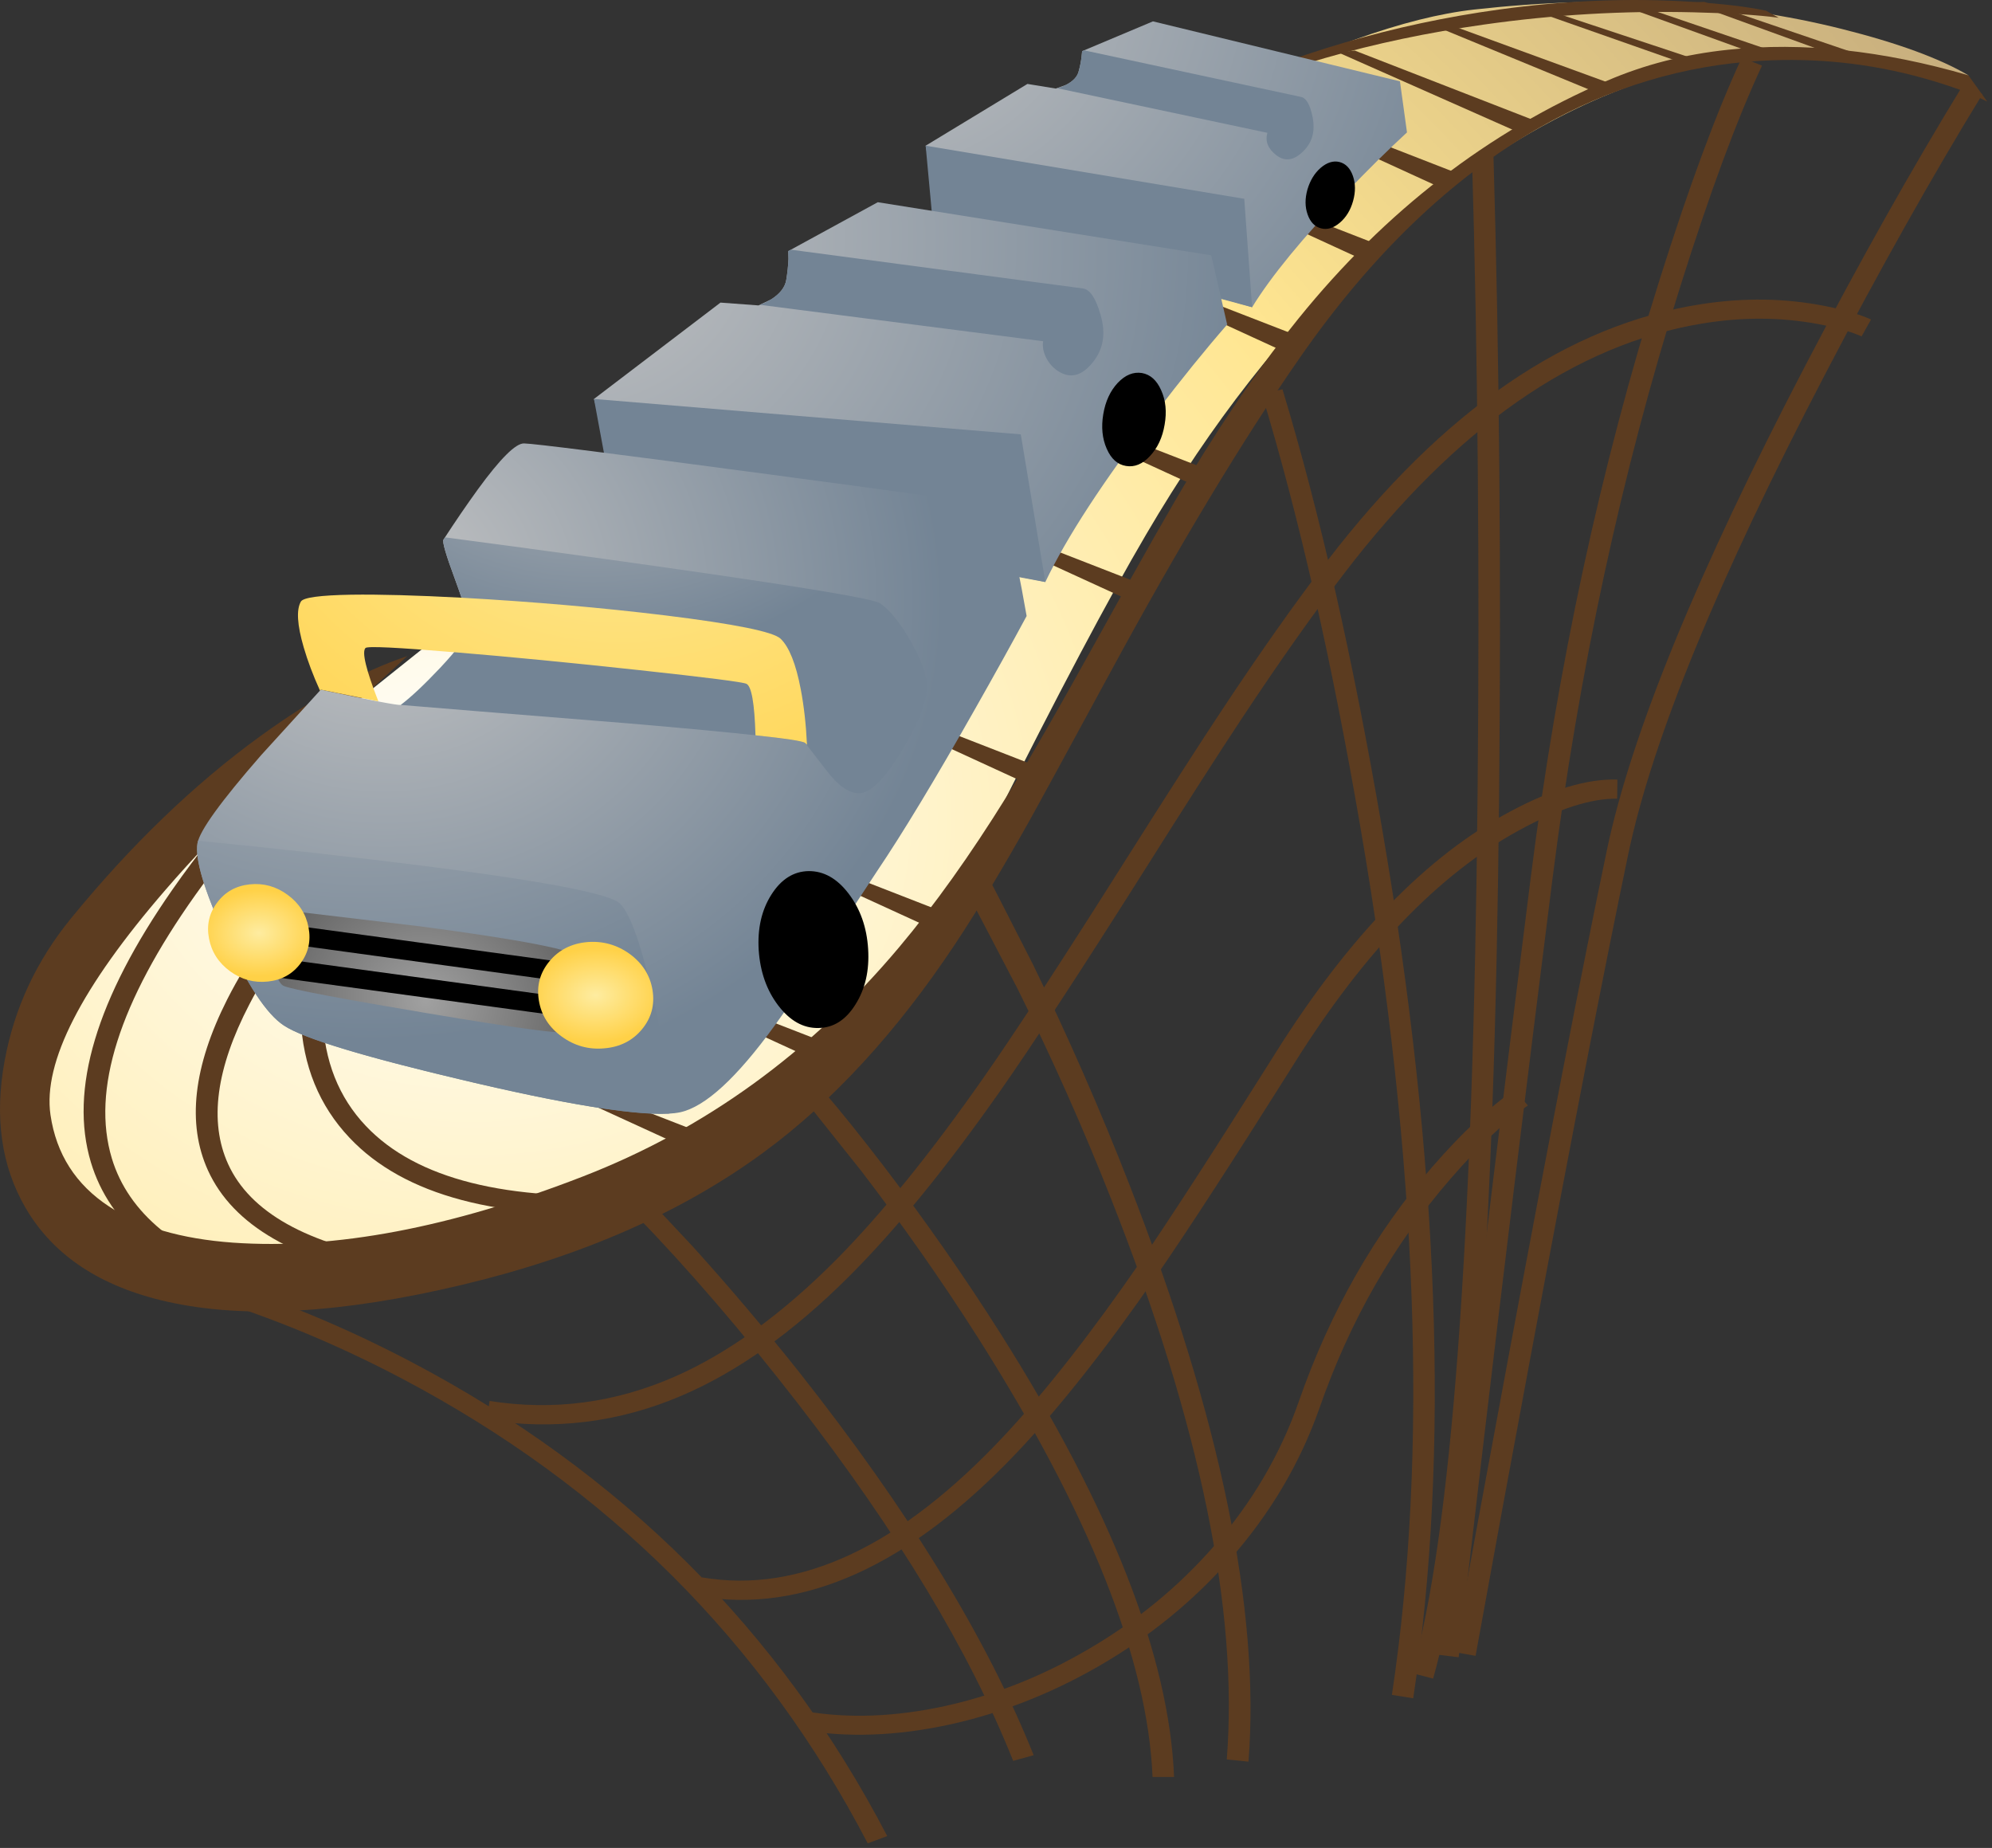 <?xml version="1.0"?>
<!DOCTYPE svg PUBLIC "-//W3C//DTD SVG 1.1//EN" "http://www.w3.org/Graphics/SVG/1.1/DTD/svg11.dtd">
<svg version='1.1' width='359px' height='333px' xmlns='http://www.w3.org/2000/svg' xmlns:xlink='http://www.w3.org/1999/xlink'>
	<rect width="100%" height="100%" fill="#333333" stroke="none"/>
	<defs>
		<radialGradient id="grad0" gradientUnits="userSpaceOnUse" cx="0.0" cy="0.0" r=".5" gradientTransform="matrix(1143.1 194.275 170.8 -1005.5 115.35 281.85)">
		<stop offset="0%" stop-color="#FFFFFF"/>
		<stop offset="41.961%" stop-color="#FFE691"/>
		<stop offset="100%" stop-color="#9D846F"/>
		</radialGradient>
		<radialGradient id="grad1" gradientUnits="userSpaceOnUse" cx="0.0" cy="0.0" r=".5" gradientTransform="matrix(329.6 56.025 49.25 -289.95 211.25 71.9)">
		<stop offset="0%" stop-color="#C4C4C4"/>
		<stop offset="100%" stop-color="#738495"/>
		</radialGradient>
		<radialGradient id="grad2" gradientUnits="userSpaceOnUse" cx="0.0" cy="0.0" r=".5" gradientTransform="matrix(126.6 21.525 18.925 -111.35 227.1 50.95)">
		<stop offset="0%" stop-color="#C4C4C4"/>
		<stop offset="100%" stop-color="#738495"/>
		</radialGradient>
		<radialGradient id="grad3" gradientUnits="userSpaceOnUse" cx="0.0" cy="0.0" r=".5" gradientTransform="matrix(153.375 26.075 22.925 -134.925 172.9 31.7)">
		<stop offset="0%" stop-color="#C4C4C4"/>
		<stop offset="100%" stop-color="#738495"/>
		</radialGradient>
		<radialGradient id="grad4" gradientUnits="userSpaceOnUse" cx="0.0" cy="0.0" r=".5" gradientTransform="matrix(360.3 61.25 53.85 -316.95 134.5 137.1)">
		<stop offset="0%" stop-color="#C4C4C4"/>
		<stop offset="100%" stop-color="#738495"/>
		</radialGradient>
		<radialGradient id="grad5" gradientUnits="userSpaceOnUse" cx="0.0" cy="0.0" r=".5" gradientTransform="matrix(126.6 21.525 18.925 -111.35 227.1 50.95)">
		<stop offset="0%" stop-color="#C4C4C4"/>
		<stop offset="100%" stop-color="#738495"/>
		</radialGradient>
		<radialGradient id="grad6" gradientUnits="userSpaceOnUse" cx="0.0" cy="0.0" r=".5" gradientTransform="matrix(153.375 26.075 22.925 -134.925 172.9 31.7)">
		<stop offset="0%" stop-color="#C4C4C4"/>
		<stop offset="100%" stop-color="#738495"/>
		</radialGradient>
		<radialGradient id="grad7" gradientUnits="userSpaceOnUse" cx="0.0" cy="0.0" r=".5" gradientTransform="matrix(282.475 48 42.225 -248.475 92 226.15)">
		<stop offset="0%" stop-color="#C4C4C4"/>
		<stop offset="100%" stop-color="#738495"/>
		</radialGradient>
		<radialGradient id="grad8" gradientUnits="userSpaceOnUse" cx="0.0" cy="0.0" r=".5" gradientTransform="matrix(296.2 50.35 44.275 -260.55 87 207.25)">
		<stop offset="0%" stop-color="#C4C4C4"/>
		<stop offset="100%" stop-color="#738495"/>
		</radialGradient>
		<radialGradient id="grad9" gradientUnits="userSpaceOnUse" cx="0.0" cy="0.0" r=".5" gradientTransform="matrix(187.8 31.925 28.075 -165.175 144.5 161.25)">
		<stop offset="0%" stop-color="#C4C4C4"/>
		<stop offset="100%" stop-color="#738495"/>
		</radialGradient>
		<radialGradient id="grad10" gradientUnits="userSpaceOnUse" cx="0.0" cy="0.0" r=".5" gradientTransform="matrix(286.45 48.675 42.8 -251.975 150.2 181.5)">
		<stop offset="0%" stop-color="#FEECA0"/>
		<stop offset="100%" stop-color="#FFD147"/>
		</radialGradient>
		<radialGradient id="grad11" gradientUnits="userSpaceOnUse" cx="0.0" cy="0.0" r=".5" gradientTransform="matrix(211.7 35.975 31.625 -186.2 105.75 330.35)">
		<stop offset="0.392%" stop-color="#A0A0A0"/>
		<stop offset="100%" stop-color="#000000"/>
		</radialGradient>
		<radialGradient id="grad12" gradientUnits="userSpaceOnUse" cx="0.0" cy="0.0" r=".5" gradientTransform="matrix(32.95 3.85 5.95 -23.25 148 328.85)">
		<stop offset="0%" stop-color="#FEECA0"/>
		<stop offset="100%" stop-color="#FFD147"/>
		</radialGradient>
		<radialGradient id="grad13" gradientUnits="userSpaceOnUse" cx="0.0" cy="0.0" r=".5" gradientTransform="matrix(28.9 3.55 5.175 -21.3 64.3 313.35)">
		<stop offset="0%" stop-color="#FEECA0"/>
		<stop offset="100%" stop-color="#FFD147"/>
		</radialGradient>
	</defs>
	<g transform="translate(179.036,166.071)">
		<path d="M 489.25 100.2 L 487.45 103.2 Q 463.55 92 433.8 95.75 Q 386.45 101.7 338.4 145.9 Q 309.3 172.65 284.9 214.25 Q 270.8 238.25 247.05 285.7 Q 225.25 326.45 204.1 348.25 Q 175.8 377.5 135.3 389.9 Q 111.65 397.15 89.4 399.95 Q 65.35 402.95 47.3 400.1 Q 39.3 396.95 30.65 393.8 Q 28 392.6 24.25 390.25 Q 16.8 385.5 11.4 379.55 Q 5 368.05 7.9 351.05 Q 11 332.65 24.9 308.2 Q 31.65 301.55 39.7 295.05 Q 100.4 246.3 114.3 235.35 Q 164.5 195.9 204 167.95 Q 314.85 89.6 366.5 83.85 Q 416.45 78.3 457.85 88.7 Q 478.55 93.9 489.25 100.2 Z" transform="translate(-179,-225.15) scale(0.725,0.725)" fill="url(#grad0)"/>
		<path d="M 423.6 81.95 L 464.75 95.95 L 456.45 95.35 L 419.95 82.1 Z" transform="translate(-179,-225.15) scale(0.725,0.725)" fill="#5C3C20"/>
		<path d="M 435.75 94.65 L 401 82.1 L 404.5 81.9 L 443.7 95.25 Z" transform="translate(-179,-225.15) scale(0.725,0.725)" fill="#5C3C20"/>
		<path d="M 415.5 96.2 L 381.9 84.4 L 385.3 84.25 L 423.15 96.8 Z" transform="translate(-179,-225.15) scale(0.725,0.725)" fill="#5C3C20"/>
		<path d="M 360.2 87.6 L 401.7 102.75 L 396.55 104.4 L 356.5 87.9 Z" transform="translate(-179,-225.15) scale(0.725,0.725)" fill="#5C3C20"/>
		<path d="M 336.7 94.05 L 382.6 111.9 L 376.8 114.1 L 332.55 94.5 Z" transform="translate(-179,-225.15) scale(0.725,0.725)" fill="#5C3C20"/>
		<path d="M 357.45 127.85 L 312.8 107.4 L 317 106.95 L 362.85 124.8 Z" transform="translate(-179,-225.15) scale(0.725,0.725)" fill="#5C3C20"/>
		<path d="M 338.4 145.9 L 293.8 125.4 L 297.95 124.95 L 343.8 142.8 Z" transform="translate(-179,-225.15) scale(0.725,0.725)" fill="#5C3C20"/>
		<path d="M 277.9 147.65 L 323.8 165.45 L 318.4 168.55 L 273.75 148.05 Z" transform="translate(-179,-225.15) scale(0.725,0.725)" fill="#5C3C20"/>
		<path d="M 280.05 230.4 L 235.4 209.95 L 239.6 209.5 L 285.45 227.35 Z" transform="translate(-179,-225.15) scale(0.725,0.725)" fill="#5C3C20"/>
		<path d="M 254.1 275.75 L 209.5 255.25 L 213.65 254.8 L 259.5 272.65 Z" transform="translate(-179,-225.15) scale(0.725,0.725)" fill="#5C3C20"/>
		<path d="M 190.2 290.95 L 236.05 308.8 L 230.65 311.85 L 186 291.4 Z" transform="translate(-179,-225.15) scale(0.725,0.725)" fill="#5C3C20"/>
		<path d="M 160.1 323.15 L 205.95 340.95 L 200.55 344.05 L 155.9 323.55 Z" transform="translate(-179,-225.15) scale(0.725,0.725)" fill="#5C3C20"/>
		<path d="M 129.35 345.6 L 175.25 363.45 L 169.85 366.5 L 125.2 346.05 Z" transform="translate(-179,-225.15) scale(0.725,0.725)" fill="#5C3C20"/>
		<path d="M 255.85 181 L 301.7 198.8 L 296.3 201.9 L 251.65 181.4 Z" transform="translate(-179,-225.15) scale(0.725,0.725)" fill="#5C3C20"/>
		<path d="M 421 84.55 Q 394.75 83.9 368.8 87.6 Q 285.75 99.35 237 149.7 L 229.3 150.8 Q 293.5 94.75 372.65 83.85 Q 397.4 80.45 420.65 81.95 Q 432.25 82.7 438.95 84.15 L 442.1 85.9 Q 434.15 84.85 421 84.55 Z" transform="translate(-179,-225.15) scale(0.725,0.725)" fill="#5C3C20"/>
		<path d="M 63.75 276.6 Q 70.35 269.4 74.9 265.2 L 78.85 268.55 Q 78.7 268.7 68.9 278.85 Q 57.4 291.4 48.5 303.95 Q 20.1 343.95 27.75 369.4 Q 33.95 389.85 64.35 399.55 L 62.7 404 Q 29.5 393.45 22.55 370.4 Q 14.4 343.3 42.85 302.55 Q 51.9 289.55 63.75 276.6 Z" transform="translate(-179,-225.15) scale(0.725,0.725)" fill="#5C3C20"/>
		<path d="M 56.45 329.85 Q 60.5 321.85 66.25 313.95 Q 69.25 309.85 71.75 306.95 L 76.05 310 Q 76 310.1 71.3 316.1 Q 65.85 323.55 61.95 331.1 Q 49.5 355.05 56.65 370.8 Q 64.8 388.75 98.95 394.55 L 98.15 399.25 Q 61 392.9 51.65 372.4 Q 43.75 355 56.45 329.85 Z" transform="translate(-179,-225.15) scale(0.725,0.725)" fill="#5C3C20"/>
		<path d="M 74.7 334.55 Q 74.45 328.9 75.35 323.25 Q 75.75 320.5 76.35 318.3 L 81.55 319.65 Q 81.55 319.7 80.7 323.85 Q 79.95 329 80.15 334.2 Q 80.75 350.65 90.9 361.35 Q 109.65 381.15 158.45 378.3 L 159.8 378.2 L 160.75 379.15 Q 160.9 379.3 172.15 391.3 Q 185.85 406.45 198.7 422.65 Q 239.55 474.35 256.9 517.75 L 251.8 519.15 Q 235.6 478.5 198.15 430.15 Q 177.65 403.7 157.65 383.1 Q 107.15 385.8 86.85 364.3 Q 75.5 352.3 74.7 334.55 Z" transform="translate(-179,-225.15) scale(0.725,0.725)" fill="#5C3C20"/>
		<path d="M 30.65 393.8 Q 30.8 393.85 36.55 395 Q 43.75 396.7 51.85 399.15 Q 77.45 407 102.1 419.95 Q 180.55 461.2 220.5 537.85 L 215.65 539.65 Q 176.5 464.55 99.8 424.1 Q 75.7 411.4 50.65 403.75 Q 42.7 401.3 35.65 399.7 Q 31.2 398.65 29.9 398.5 Z" transform="translate(-179,-225.15) scale(0.725,0.725)" fill="#5C3C20"/>
		<path d="M 453.35 157.5 Q 460.65 158.9 465.05 160.9 L 462.7 165.1 Q 458.55 163.25 451.7 162 Q 437.95 159.45 423.1 161.9 Q 375.75 169.7 334.25 223.8 Q 322.55 239.05 308.65 260.05 Q 300 273.1 284.25 298.1 Q 260.45 335.75 248.4 352.9 Q 228.35 381.45 210.95 398.8 Q 190.2 419.5 169.35 428.4 Q 146.05 438.35 120.95 434.4 L 121.65 429.7 Q 145.45 433.45 167.8 423.6 Q 187.75 414.8 207.95 394.45 Q 224.8 377.4 244.4 349.4 Q 256.2 332.55 279.5 295.65 Q 295.45 270.4 304.05 257.45 Q 318 236.4 329.8 221 Q 373 164.65 423.1 157.05 Q 438.8 154.65 453.35 157.5 Z" transform="translate(-179,-225.15) scale(0.725,0.725)" fill="#5C3C20"/>
		<path d="M 375.25 283.25 Q 390.8 274.9 402 275.25 L 401.95 280 Q 392.15 279.85 377.4 287.95 Q 347.9 304.1 321.9 345.45 L 320.55 347.6 Q 298.7 382.3 287.45 398.55 Q 268.65 425.75 252.7 442.55 Q 212.55 484.85 173.65 478.25 L 174.45 473.55 Q 210.85 479.75 249.65 438.25 Q 265.1 421.7 283.45 395.1 Q 294.4 379.15 315.8 345.15 L 317.15 343 Q 344.4 299.7 375.25 283.25 Z" transform="translate(-179,-225.15) scale(0.725,0.725)" fill="#5C3C20"/>
		<path d="M 376.4 352.4 L 379.75 356.25 Q 371.15 362.2 360.55 374.45 Q 339.3 398.9 327.95 431.45 Q 320.75 451.95 305.8 468.95 Q 291.9 484.75 273.1 495.6 Q 255.05 506 235.65 510.2 Q 216.3 514.35 199.45 511.5 L 200.25 506.85 Q 216.3 509.55 234.75 505.55 Q 253.25 501.5 270.4 491.45 Q 288.4 481 301.65 465.85 Q 315.95 449.5 322.8 429.85 Q 334.5 396.3 356.05 371.45 Q 366.95 358.9 376.4 352.4 Z" transform="translate(-179,-225.15) scale(0.725,0.725)" fill="#5C3C20"/>
		<path d="M 205 353.1 Q 211.55 360.8 219.6 371.3 Q 235.4 392 248.6 412.85 Q 290 478.35 291.8 523.15 L 286.45 523.15 Q 284.65 479.4 242.85 413.65 Q 229.7 393 214.1 372.6 Q 200.95 356.1 200.75 355.85 Z" transform="translate(-179,-225.15) scale(0.725,0.725)" fill="#5C3C20"/>
		<path d="M 245.2 298.7 Q 245.4 299 256.65 321.05 Q 269.95 348.35 280.65 375.8 Q 314.7 463.1 310.3 519.35 L 304.9 518.8 Q 309.3 463.4 276.2 379.6 Q 265.85 353.3 252.9 327.25 Q 241.95 306.25 241.75 305.95 Z" transform="translate(-179,-225.15) scale(0.725,0.725)" fill="#5C3C20"/>
		<path d="M 313.6 179.35 L 318.75 178.25 Q 332.65 224.15 343.45 287.05 Q 365 412.6 351.25 503.6 L 345.95 502.75 Q 359.6 412.35 338.2 287.55 Q 327.45 224.95 313.6 179.35 Z" transform="translate(-179,-225.15) scale(0.725,0.725)" fill="#5C3C20"/>
		<path d="M 365.85 120.3 L 371.2 120.35 Q 373.4 195.65 372.6 279.45 Q 370.95 446.65 356.2 498.7 L 350.95 497.35 Q 365.65 445.7 367.25 278.95 Q 368.05 195.4 365.85 120.3 Z" transform="translate(-179,-225.15) scale(0.725,0.725)" fill="#5C3C20"/>
		<path d="M 432.95 95.8 L 437.95 97.8 Q 428.65 117.7 417.65 152.65 Q 395.7 222.3 385.85 300.05 Q 376.05 377.65 368.35 443.15 Q 364.5 475.85 362.55 493.4 L 357.2 492.75 Q 359.15 475.2 363 442.5 Q 370.7 376.95 380.5 299.3 Q 390.4 221.15 412.5 151 Q 423.6 115.85 432.95 95.8 Z" transform="translate(-179,-225.15) scale(0.725,0.725)" fill="#5C3C20"/>
		<path d="M 488 102.5 L 492.75 104.9 Q 473.95 135.6 453.85 174.1 Q 413.7 250.9 404.7 293.8 Q 395.65 337.1 380.4 418.8 Q 372.75 459.8 366.75 493.05 L 361.4 492.1 Q 367.45 458.85 375.1 417.8 Q 390.4 335.8 399.4 292.75 Q 408.5 249.4 448.85 172.1 Q 469.1 133.35 488 102.5 Z" transform="translate(-179,-225.15) scale(0.725,0.725)" fill="#5C3C20"/>
		<path d="M 489.25 100.2 L 493.95 106.75 Q 488.15 103.75 478.2 100.95 Q 458.35 95.4 437.7 96.6 Q 408.85 98.25 382.65 113.2 Q 349.85 131.9 323.1 170.35 Q 301.55 201.35 275.55 249.35 Q 258.8 280.2 256.4 284.5 Q 245.9 303.3 237.3 316.25 Q 215.6 348.9 189.85 367.85 Q 159.5 390.2 114.75 400.85 Q 70.05 411.5 41.4 405 Q 16.6 399.4 6.3 381.7 Q -2.75 366.15 1.1 345.15 Q 4.7 325.55 17.6 309.75 Q 39.95 282.4 64.6 264.5 Q 84.1 250.35 101.2 244.55 L 63 279.65 Q 50.9 291.3 41.1 302.65 Q 9.65 339 12.5 358.6 Q 14.65 373.2 27.05 381.35 Q 38.55 388.95 57.85 390.35 Q 95.65 393 144.85 373.9 Q 190.35 356.25 223.35 317.05 Q 236.65 301.25 250.15 279.5 Q 258.65 265.75 273.3 239.25 Q 288.75 211.25 296.3 198.8 Q 309.75 176.65 322.7 160.7 Q 355.2 120.5 399.45 101.55 Q 413.35 95.55 429.55 93.85 Q 457.25 90.9 489.25 100.2 Z" transform="translate(-179,-225.15) scale(0.725,0.725)" fill="#5C3C20"/>
		<path d="M 349.7 114.4 Q 342.9 120.65 334.7 129.2 Q 318.3 146.3 311.2 157.85 L 233.35 135.2 L 230.05 117.7 L 255.35 102.35 L 262.4 103.5 L 264.9 102.6 Q 267.5 101.3 268.05 99.35 Q 268.6 97.4 268.8 95.6 L 268.95 94.2 L 286.55 86.8 L 347.95 101.7 Z" transform="translate(-179,-225.15) scale(0.725,0.725)" fill="url(#grad1)"/>
		<path d="M 268.8 95.6 L 268.95 94.2 L 269.45 94 L 323.45 105.6 Q 325.35 106.1 326.25 110.65 Q 327.25 115.85 323.9 119.1 Q 320.45 122.55 317.2 120.05 Q 314.1 117.65 315 114.5 L 262.7 103.4 Q 264.15 103.05 265.45 102.3 Q 267.55 101.05 268.05 99.35 Q 268.6 97.4 268.8 95.6 Z" transform="translate(-179,-225.15) scale(0.725,0.725)" fill="url(#grad2)"/>
		<path d="M 230.05 117.7 L 309.25 130.9 L 311.2 157.85 L 231.8 136.6 Z" transform="translate(-179,-225.15) scale(0.725,0.725)" fill="url(#grad3)"/>
		<path d="M 336.3 131.45 Q 335.35 134.85 333 136.85 Q 330.65 138.85 328.35 138.25 Q 326 137.65 325 134.8 Q 324 132 324.95 128.6 Q 325.95 125.2 328.25 123.2 Q 330.6 121.2 332.9 121.75 Q 335.25 122.35 336.25 125.2 Q 337.25 128.05 336.3 131.45 Z" transform="translate(-179,-225.15) scale(0.725,0.725)" fill="#000000"/>
		<path d="M 195.9 143.9 L 218.15 131.75 L 301.05 144.95 L 305 162.15 Q 296.85 171.5 287.15 184.2 Q 267.7 209.55 259.8 226.15 L 154.2 204.2 L 147.6 180.65 L 179.05 156.7 L 188.5 157.4 L 191.65 155.9 Q 194.95 153.8 195.4 151.05 Q 195.85 148.3 195.95 145.85 Z" transform="translate(-179,-225.15) scale(0.725,0.725)" fill="url(#grad4)"/>
		<path d="M 195.95 145.85 L 195.9 143.9 L 196.55 143.55 Q 207.75 145.05 269.25 153.2 Q 271.8 153.65 273.55 159.8 Q 275.55 166.75 271.55 171.6 Q 267.45 176.7 262.85 173.65 Q 261 172.4 259.95 170.3 Q 258.95 168.2 259.25 166.3 L 188.85 157.25 Q 190.75 156.55 192.35 155.4 Q 195 153.5 195.4 151.05 Q 195.85 148.3 195.95 145.85 Z" transform="translate(-179,-225.15) scale(0.725,0.725)" fill="url(#grad5)"/>
		<path d="M 152.35 206.3 L 147.6 180.65 L 253.7 189.45 L 259.8 226.15 Z" transform="translate(-179,-225.15) scale(0.725,0.725)" fill="url(#grad6)"/>
		<path d="M 277.8 176.65 Q 280.6 173.7 283.8 174.2 Q 286.95 174.75 288.6 178.5 Q 290.3 182.25 289.45 187.05 Q 288.65 191.8 285.85 194.8 Q 283.05 197.85 279.85 197.3 Q 276.7 196.8 275.05 193 Q 273.4 189.25 274.2 184.45 Q 275 179.65 277.8 176.65 Z" transform="translate(-179,-225.15) scale(0.725,0.725)" fill="#000000"/>
		<path d="M 116.5 237.5 Q 116.65 235.25 113.05 225.45 Q 109.65 216.3 110.2 215.6 Q 114.55 208.9 118.75 203.1 Q 127.1 191.65 130.2 191.7 Q 133.85 191.75 190.8 199.35 Q 247.5 206.9 248.85 207.45 Q 249.9 207.9 252.65 221.3 Q 254 228 255.15 234.6 Q 249.65 244.8 242.25 257.85 Q 227.5 283.9 217.95 298.05 Q 215.65 301.45 205.15 317.7 Q 197.35 329.75 192.55 336.35 Q 178.35 355.95 169 357.95 Q 158.75 360.1 117.65 350.55 Q 78.05 341.35 70.55 336.4 Q 64.05 332.15 55.95 314.25 Q 48.05 296.95 49.05 291.05 Q 49.85 286.4 64.85 269.2 L 79.7 252.9 Q 98.2 256.85 99.55 256.7 Q 101 256.55 108.45 248.7 Q 116.35 240.45 116.5 237.5 Z" transform="translate(-179,-225.15) scale(0.725,0.725)" fill="url(#grad7)"/>
		<path d="M 49.05 291.05 L 49.2 290.45 Q 80.9 293.6 105.65 296.75 Q 150.55 302.45 154.1 306.1 Q 158.05 310.05 162.55 330.5 Q 166.85 350 166.35 358.25 Q 152.75 358.95 114.4 349.8 Q 77.55 341.05 70.55 336.4 Q 64.05 332.15 55.95 314.25 Q 48.05 296.95 49.05 291.05 Z" transform="translate(-179,-225.15) scale(0.725,0.725)" fill="url(#grad8)"/>
		<path d="M 116.5 237.5 Q 116.65 235.25 113.05 225.45 Q 109.65 216.3 110.2 215.6 L 110.6 215.05 Q 141.75 219.15 169.3 223.1 Q 216.15 229.8 218.65 231.4 Q 222.35 233.85 226.5 241.15 Q 231.05 249.2 230.25 253.85 Q 229.25 259.8 223.7 268.8 Q 217.55 278.75 213.35 278.65 Q 209.7 278.55 205.6 273.25 Q 200.15 266.2 200.1 266.15 Q 198.45 264.9 156.35 261.3 Q 109.6 257.55 99.55 256.7 Q 103.35 253.85 109.35 247.5 Q 116.35 240.05 116.5 237.5 Z" transform="translate(-179,-225.15) scale(0.725,0.725)" fill="url(#grad9)"/>
		<path d="M 112.95 243.6 L 112.8 243.6 Q 91.55 241.8 90.8 242.55 Q 89.4 244.05 94 255.8 L 79.7 252.9 L 79.5 253.15 Q 76.9 247.4 75.45 242.4 Q 73 234 74.75 231 Q 75.65 229.5 87.25 229.3 Q 97.8 229.15 114.7 230.05 Q 141.5 231.55 165.35 234.45 Q 191.3 237.65 194 240.25 Q 197.2 243.35 199 252.8 Q 200.2 259.1 200.55 266.6 L 200.1 266.15 Q 199.2 265.45 187.75 264.25 Q 187.4 252.35 185.5 251.45 Q 184.2 250.8 158.85 248.05 Q 133.5 245.3 112.95 243.6 Z" transform="translate(-179,-225.15) scale(0.725,0.725)" fill="url(#grad10)"/>
		<path d="M 66.6 307.25 L 104.5 311.75 Q 142.6 316.8 143.85 319.45 Q 145.4 322.75 144.65 329.9 Q 143.9 337.1 141.7 338.05 Q 139.65 338.95 106.3 333.35 Q 73.55 327.85 70.5 326.55 Q 68.3 325.6 67.25 316.35 Z" transform="translate(-179,-225.15) scale(0.725,0.725)" fill="url(#grad11)"/>
		<path d="M 68.65 315.7 L 69.25 311 L 141.15 320.8 L 140.55 325.55 Z" transform="translate(-179,-225.15) scale(0.725,0.725)" fill="#000000"/>
		<path d="M 67.25 324.2 L 67.85 319.5 L 139.7 329.3 L 139.1 334 Z" transform="translate(-179,-225.15) scale(0.725,0.725)" fill="#000000"/>
		<path d="M 156.5 318.6 Q 161.25 322.1 162.15 327.55 Q 163.05 333.05 159.55 337.3 Q 156.05 341.55 150.2 342.05 Q 144.35 342.6 139.55 339.1 Q 134.8 335.65 133.9 330.15 Q 133 324.7 136.5 320.45 Q 140 316.2 145.85 315.65 Q 151.7 315.15 156.5 318.6 Z" transform="translate(-179,-225.15) scale(0.725,0.725)" fill="url(#grad12)"/>
		<path d="M 76.65 312 Q 77.6 317 74.65 320.95 Q 71.7 324.9 66.55 325.45 Q 61.4 326 57.15 322.9 Q 52.85 319.75 51.9 314.75 Q 50.95 309.75 53.95 305.8 Q 56.9 301.85 62 301.3 Q 67.15 300.75 71.45 303.9 Q 75.7 307 76.65 312 Z" transform="translate(-179,-225.15) scale(0.725,0.725)" fill="url(#grad13)"/>
		<path d="M 215.75 317.35 Q 216.25 325.4 212.6 331.15 Q 209 336.95 203.35 337 Q 197.75 337.1 193.4 331.4 Q 189.1 325.75 188.55 317.65 Q 188.05 309.6 191.7 303.85 Q 195.35 298.1 200.95 298 Q 206.6 297.95 210.9 303.6 Q 215.25 309.3 215.75 317.35 Z" transform="translate(-179,-225.15) scale(0.725,0.725)" fill="#000000"/>
	</g>
</svg>
